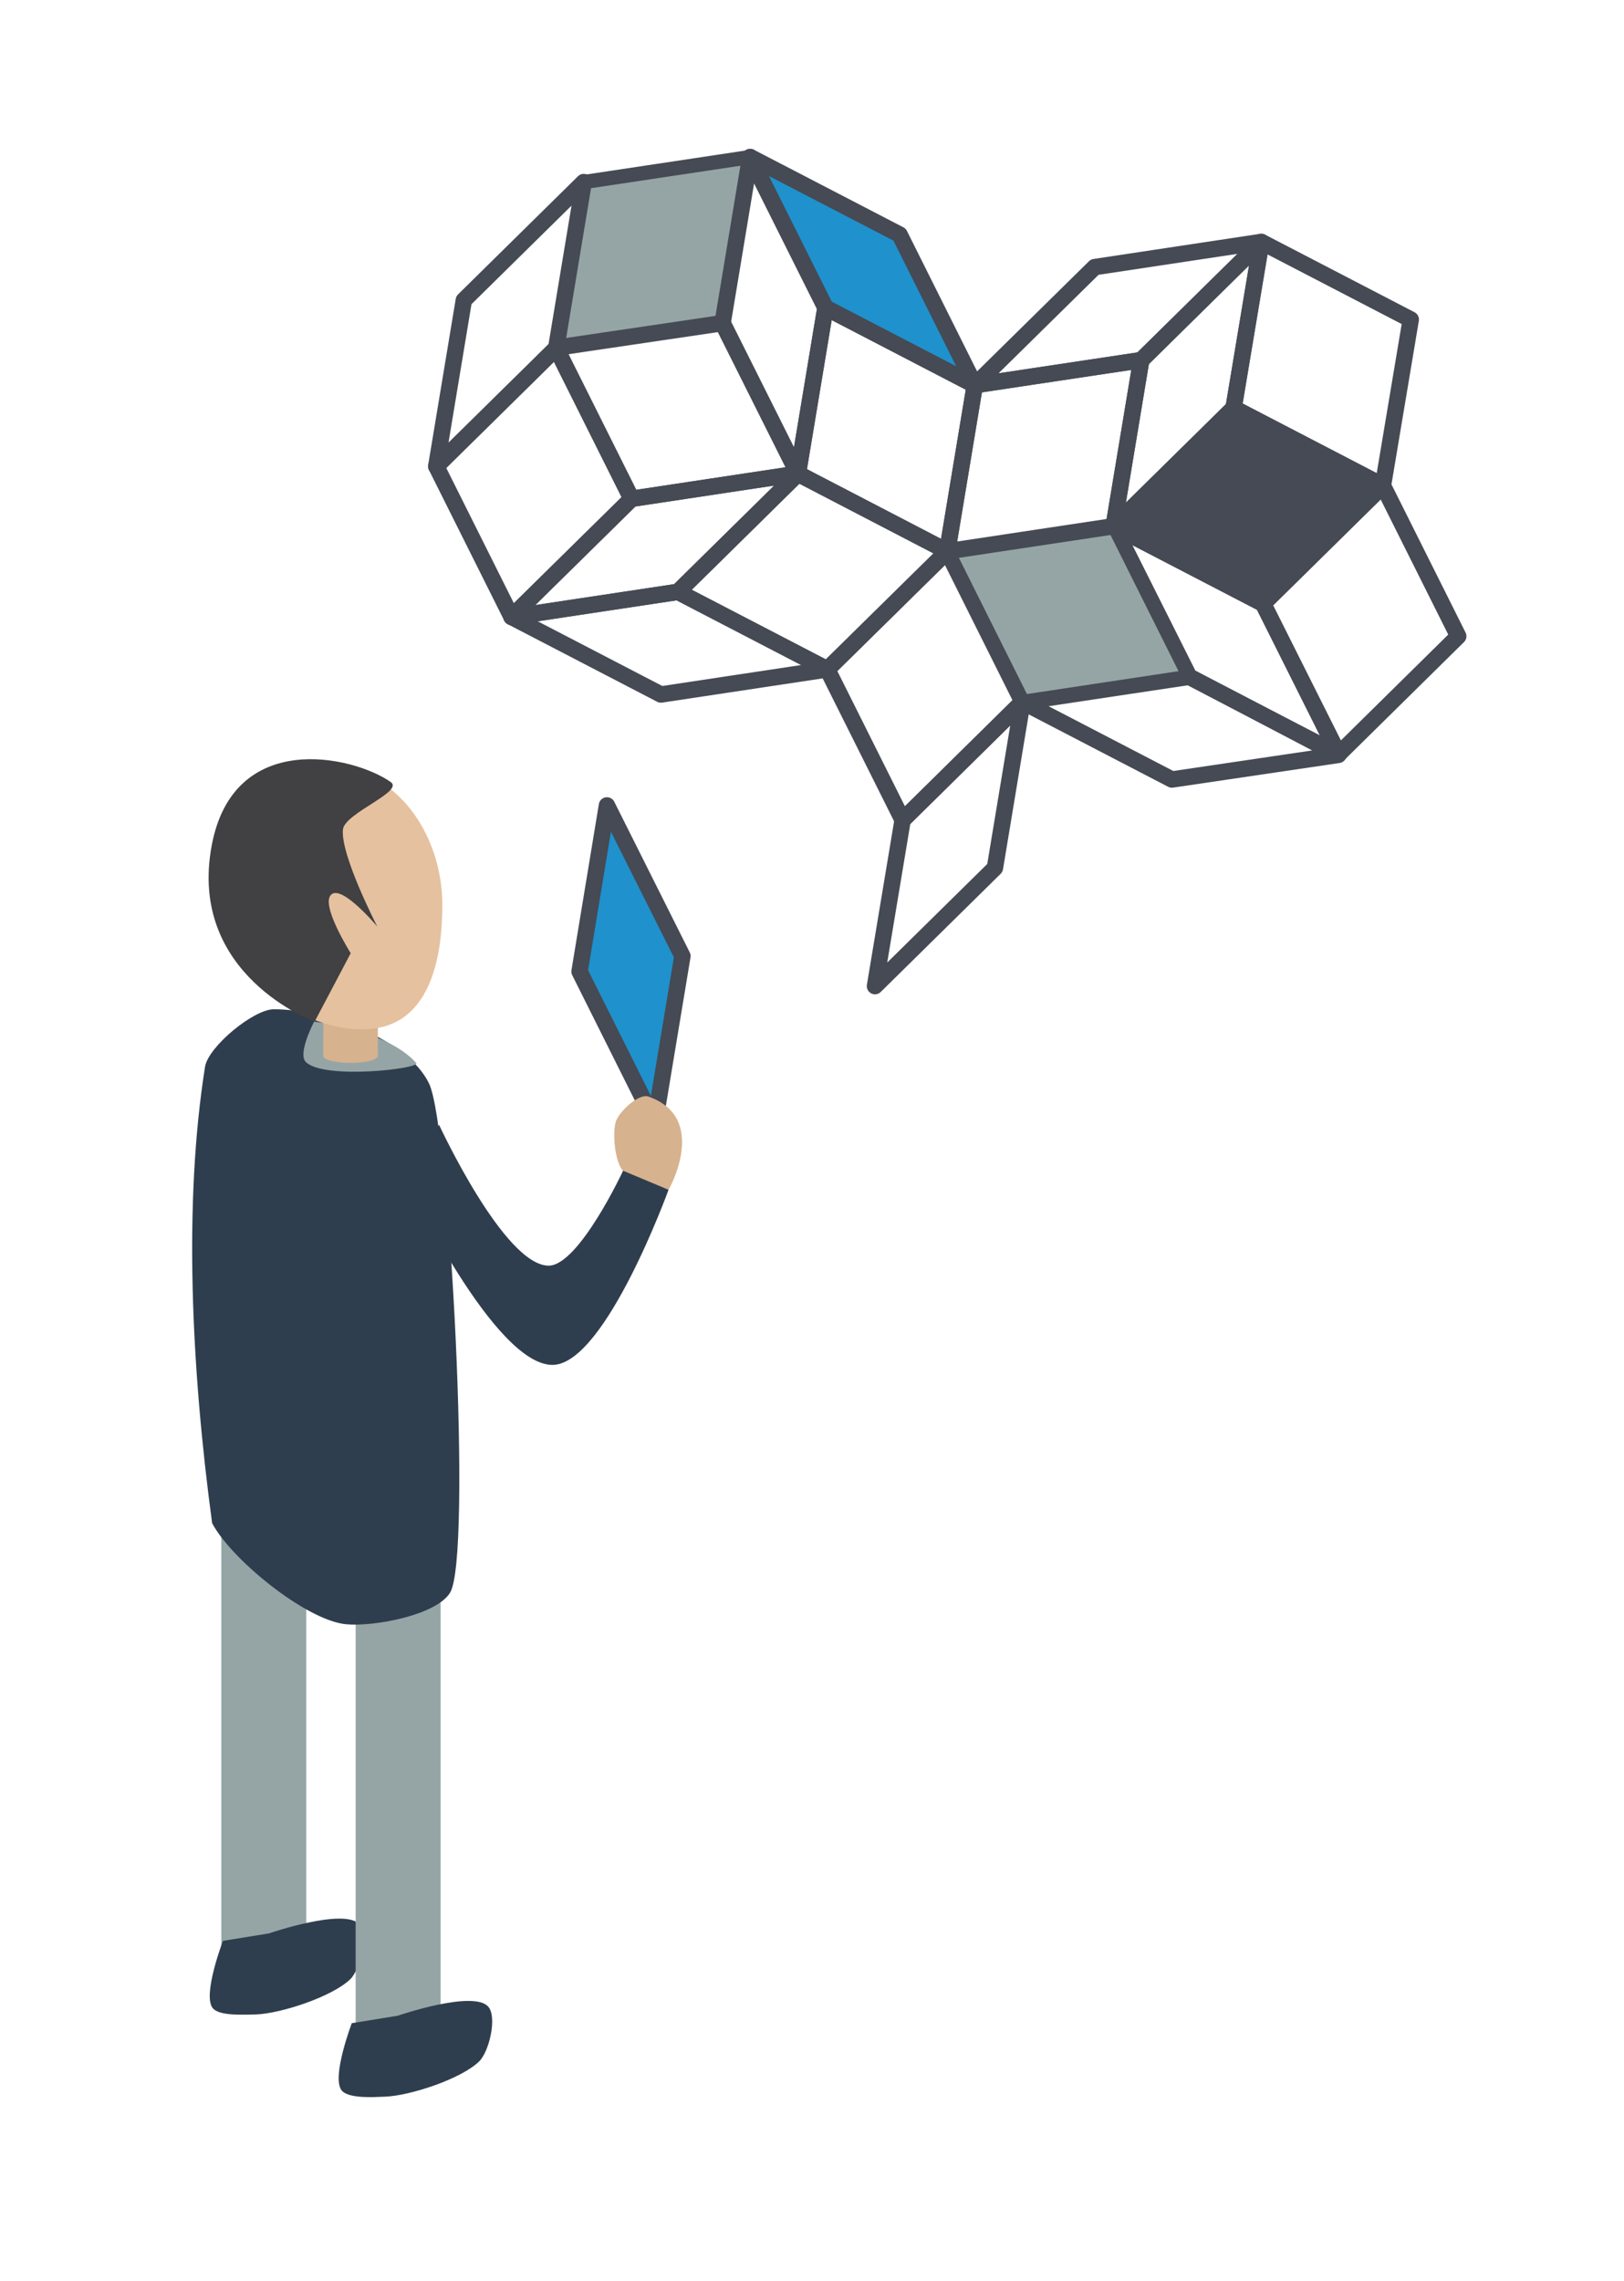 <svg xmlns="http://www.w3.org/2000/svg" viewBox="0 0 198 278"><defs><style>.cls-1{fill:none;}.cls-1,.cls-2,.cls-3,.cls-4{stroke:#454a54;stroke-linecap:round;stroke-linejoin:round;}.cls-1,.cls-2,.cls-4{stroke-width:2px;}.cls-2{fill:#1f91cc;}.cls-3,.cls-5{fill:#95a5a6;}.cls-3{stroke-width:1.74px;}.cls-4{fill:#454a54;}.cls-6{fill:#2f3e4e;}.cls-7{fill:#d7b28f;}.cls-8{fill:#e5c1a0;}.cls-9{fill:#414042;}</style></defs><g id="Layer_4" data-name="Layer 4"><path class="cls-1" d="M124.66,85.54,142.88,95l20.29-3L145,82.48Z"/><path class="cls-2" d="M74,98.16,70.66,118.4l9.18,18.36,3.36-20.24Z"/><path class="cls-1" d="M97.28,57.73l18.21,9.46,3.36-20.25-18.21-9.45Z"/><path class="cls-3" d="M88.1,39.38l3.36-20.24L71.17,22.19,67.81,42.43Z"/><path class="cls-1" d="M110.05,99.94l-3.37,20.24,14.62-14.4,3.36-20.24Z"/><path class="cls-1" d="M110.05,99.94l14.61-14.4-9.17-18.35L100.87,81.58Z"/><path class="cls-1" d="M145,82.48l18.22,9.46L154,73.58l-18.21-9.45Z"/><path class="cls-1" d="M168.61,59.19,154,73.58l9.18,18.36,14.61-14.4Z"/><path class="cls-3" d="M145,82.48l-9.17-18.35-20.29,3.06,9.17,18.35Z"/><path class="cls-4" d="M150.4,49.73l-14.62,14.4L154,73.58l14.62-14.39Z"/><path class="cls-1" d="M82.66,72.13,62.37,75.19l18.21,9.45,20.29-3.06Z"/><path class="cls-1" d="M82.66,72.13l18.21,9.45,14.62-14.39L97.28,57.73Z"/><path class="cls-2" d="M118.85,46.94l-9.17-18.35L91.46,19.14l9.18,18.35Z"/><path class="cls-1" d="M135.78,64.13l14.62-14.4,3.36-20.24-14.62,14.4Z"/><path class="cls-1" d="M172,38.94l-18.21-9.45L150.4,49.73l18.21,9.46Z"/><path class="cls-1" d="M118.85,46.94l-3.36,20.25,20.29-3.06,3.36-20.24Z"/><path class="cls-1" d="M139.14,43.89l14.62-14.4-20.29,3.06L118.85,46.94Z"/><path class="cls-1" d="M67.81,42.43l3.36-20.24L56.55,36.59,53.19,56.83Z"/><path class="cls-1" d="M100.64,37.49,91.46,19.14,88.1,39.38l9.18,18.35Z"/><path class="cls-1" d="M77,60.79l20.29-3.06L88.1,39.38l-20.29,3Z"/><path class="cls-1" d="M67.81,42.43,53.19,56.83l9.18,18.36L77,60.79Z"/><path class="cls-1" d="M97.28,57.73,77,60.79,62.37,75.19l20.29-3.06Z"/><rect class="cls-5" x="26.98" y="178" width="10.36" height="65.53"/><path class="cls-6" d="M32.79,235.63s9.12-3.14,11-1.13c1.16,1.23.14,5.52-1.08,6.71-2.21,2.14-8.46,4.19-11.54,4.3-1.34,0-4.54.26-5.29-.85-1.15-1.7,1.3-8.12,1.3-8.12Z"/><rect class="cls-5" x="43.36" y="186.9" width="10.36" height="65.53"/><path class="cls-6" d="M48.5,245.66s9.13-3.14,11-1.13c1.16,1.23.14,5.52-1.08,6.7-2.21,2.15-8.46,4.2-11.53,4.3-1.34.05-4.55.27-5.29-.84-1.15-1.71,1.29-8.12,1.29-8.12Z"/><path class="cls-7" d="M81.52,145s5-8.75-2.47-11.36c-1.2-.42-3.68,1.92-4,3.15-.38,1.45-.09,4.81.92,5.93S81.52,145,81.52,145Z"/><path class="cls-6" d="M33.39,123c6.23,0,16.28,3.56,18.93,9.07,2.54,5.3,5.28,57.74,2.54,62.06-1.75,2.76-9.39,4.15-12.69,3.82-4.91-.49-14.07-8-16.31-12.33C23.35,167,22.34,146.73,25,130,25.41,127.55,30.92,123,33.39,123Z"/><path class="cls-5" d="M50.74,129.54c.63.7-11.22,2.07-13.44-.1-1.07-1,1-4.93,1-4.93S47.06,125.45,50.74,129.54Z"/><rect class="cls-7" x="39.42" y="120.89" width="6.65" height="7.8"/><path class="cls-8" d="M45.53,125.36c7.65-.93,8.4-10.38,8.4-15.07,0-8.58-5.62-17-14.43-16.92-5.92,0-14.37,8.11-12,20.4C28.44,119,37.47,126.33,45.53,125.36Z"/><path class="cls-9" d="M47.64,95.31c1.66,1.17-5.63,3.78-5.83,5.79C41.5,104.22,46,112.92,46,112.92h0s-4.19-5-5.56-3.94c-1.52,1.12,2.32,7.19,2.32,7.19l-4.4,8.34S22.81,118.86,25.82,103C28.49,88.87,43,92.07,47.64,95.31Z"/><ellipse class="cls-7" cx="42.74" cy="128.69" rx="3.32" ry="0.85"/><path class="cls-6" d="M53.53,137.08s7.93,17.15,13.36,17.17c3.68,0,9.08-11.57,9.08-11.57L81.51,145s-7.61,21-14,21.34c-7.16.34-17.91-22.44-17.91-22.44Z"/></g></svg>